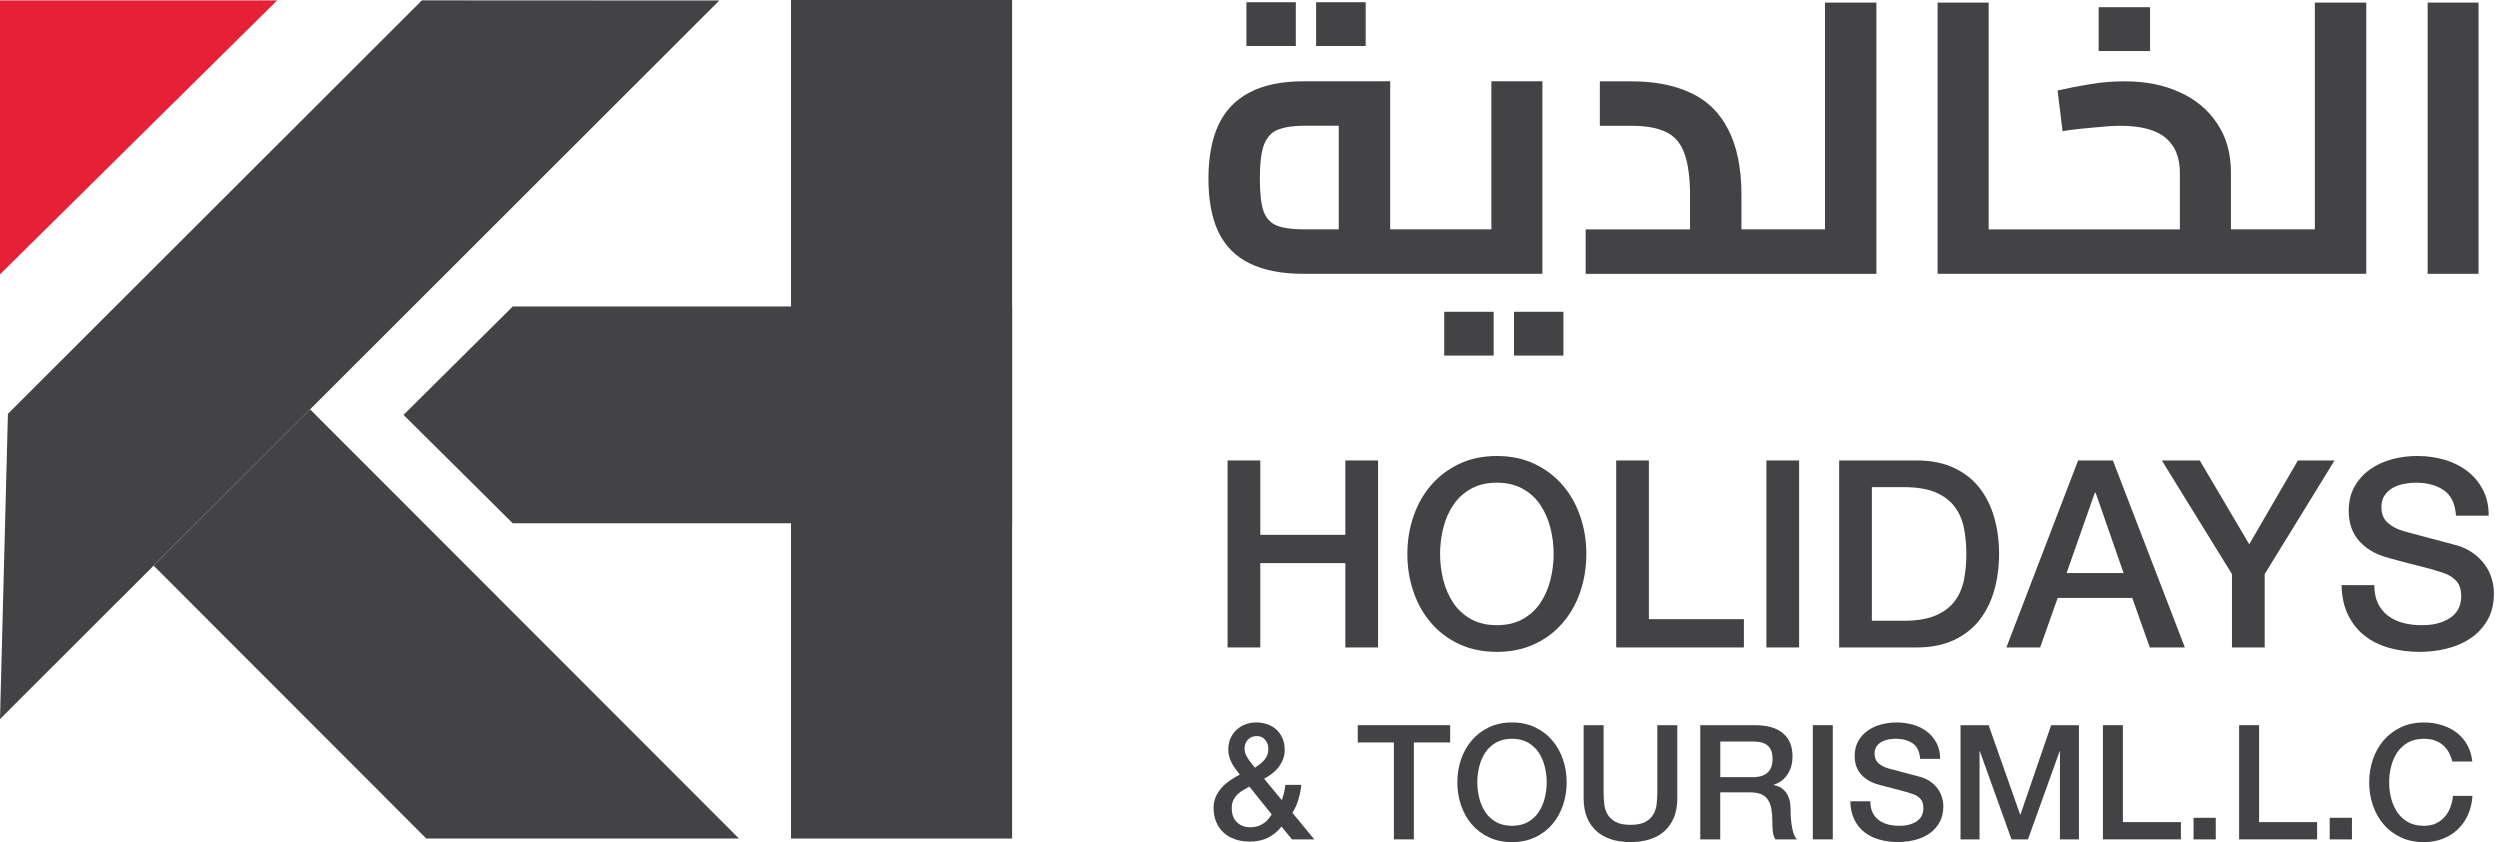 <svg width="95" height="32" viewBox="0 0 95 32" fill="none" xmlns="http://www.w3.org/2000/svg">
<g clip-path="url(#clip0_228_792)">
<path d="M28.081 31.865H16.2L5.837 21.494L11.783 15.555L28.081 31.865Z" fill="#434245"/>
<path d="M38.46 0H30.059V31.865H38.46V0Z" fill="#434245"/>
<path d="M38.461 11.646V19.885H19.485L15.334 15.766L19.485 11.646H38.461Z" fill="#434245"/>
<path d="M0 0.014V10.425L10.533 0.014H0Z" fill="#E52037"/>
<path d="M16.032 0.013L0.301 15.725L0 27.325L5.837 21.494L11.783 15.555L27.334 0.019L16.032 0.013Z" fill="#434245"/>
<path d="M49.241 0.085H47.364V1.748H49.241V0.085Z" fill="#434245"/>
<path d="M81.702 0.274H79.749V1.939H81.702V0.274Z" fill="#434245"/>
<path d="M51.896 0.085H50.012V1.748H51.896V0.085Z" fill="#434245"/>
<path d="M56.759 11.848H54.881V13.512H56.759V11.848Z" fill="#434245"/>
<path d="M59.409 11.848H57.531V13.512H59.409V11.848Z" fill="#434245"/>
<path d="M58.612 3.089H56.672V8.715H52.827V3.089H49.533C48.71 3.089 48.027 3.228 47.496 3.507C46.959 3.779 46.561 4.197 46.3 4.748C46.047 5.292 45.921 5.975 45.921 6.792C45.921 7.609 46.047 8.284 46.3 8.817C46.561 9.355 46.959 9.753 47.496 10.013C48.027 10.272 48.71 10.405 49.533 10.405H58.611V3.089H58.612ZM48.546 8.582C48.299 8.493 48.128 8.317 48.021 8.044C47.919 7.759 47.875 7.341 47.875 6.792C47.875 6.209 47.925 5.773 48.034 5.495C48.147 5.203 48.33 5.013 48.571 4.925C48.818 4.831 49.133 4.779 49.533 4.779H50.873V8.715H49.533C49.115 8.715 48.787 8.671 48.545 8.582H48.546Z" fill="#434245"/>
<path d="M94.184 0.098H92.25V10.405H94.184V0.098Z" fill="#434245"/>
<path d="M87.963 8.715H84.776V6.558C84.776 5.831 84.6 5.204 84.251 4.692C83.91 4.178 83.442 3.78 82.835 3.508C82.234 3.229 81.532 3.09 80.742 3.09C80.317 3.09 79.894 3.122 79.458 3.192C79.027 3.262 78.604 3.345 78.188 3.439L78.377 4.982C78.832 4.913 79.256 4.869 79.648 4.838C80.033 4.8 80.344 4.78 80.564 4.78C81.349 4.78 81.924 4.932 82.285 5.23C82.651 5.533 82.835 5.977 82.835 6.558V8.716H75.569V0.098H73.629V10.405H89.918V0.098H87.964V8.715H87.963Z" fill="#434245"/>
<path d="M69.349 8.715H66.175V7.418C66.175 6.388 66.003 5.558 65.674 4.925C65.352 4.287 64.878 3.819 64.245 3.528C63.626 3.236 62.868 3.09 61.976 3.09H60.794V4.78H61.976C62.539 4.78 62.981 4.856 63.303 5.015C63.632 5.167 63.866 5.439 63.999 5.812C64.145 6.193 64.221 6.73 64.221 7.419V8.716H60.255V10.406H71.303V0.098H69.349V8.715H69.349Z" fill="#434245"/>
<path d="M46.648 17.497H47.891V20.323H51.123V17.497H52.366V24.603H51.123V21.398H47.891V24.603H46.648V17.497Z" fill="#434245"/>
<path d="M56.88 17.328C57.411 17.328 57.886 17.427 58.307 17.626C58.728 17.825 59.085 18.094 59.377 18.433C59.669 18.771 59.892 19.166 60.048 19.617C60.204 20.068 60.281 20.546 60.281 21.05C60.281 21.553 60.204 22.041 60.048 22.492C59.892 22.944 59.669 23.339 59.377 23.676C59.085 24.015 58.728 24.282 58.307 24.478C57.886 24.673 57.41 24.771 56.88 24.771C56.351 24.771 55.874 24.673 55.454 24.478C55.032 24.282 54.676 24.015 54.385 23.676C54.093 23.338 53.869 22.944 53.714 22.492C53.558 22.041 53.48 21.561 53.48 21.05C53.48 20.539 53.558 20.068 53.714 19.617C53.869 19.166 54.093 18.77 54.385 18.433C54.677 18.094 55.033 17.826 55.454 17.626C55.875 17.427 56.35 17.328 56.88 17.328ZM56.88 18.342C56.502 18.342 56.176 18.419 55.901 18.572C55.626 18.724 55.402 18.928 55.23 19.183C55.057 19.439 54.929 19.729 54.847 20.054C54.764 20.379 54.723 20.711 54.723 21.05C54.723 21.388 54.764 21.72 54.847 22.045C54.93 22.37 55.057 22.66 55.23 22.916C55.402 23.171 55.626 23.375 55.901 23.528C56.176 23.68 56.503 23.757 56.88 23.757C57.258 23.757 57.585 23.681 57.86 23.528C58.135 23.375 58.359 23.171 58.531 22.916C58.703 22.66 58.831 22.37 58.914 22.045C58.997 21.72 59.038 21.388 59.038 21.05C59.038 20.711 58.997 20.38 58.914 20.054C58.831 19.729 58.703 19.439 58.531 19.183C58.359 18.928 58.135 18.724 57.86 18.572C57.585 18.419 57.258 18.342 56.88 18.342Z" fill="#434245"/>
<path d="M61.415 17.497H62.658V23.528H66.268V24.603H61.415V17.497Z" fill="#434245"/>
<path d="M67.123 17.497H68.366V24.603H67.123V17.497Z" fill="#434245"/>
<path d="M69.888 17.497H72.832C73.375 17.497 73.846 17.59 74.244 17.776C74.642 17.962 74.967 18.215 75.219 18.537C75.471 18.859 75.658 19.235 75.781 19.666C75.904 20.098 75.965 20.559 75.965 21.05C75.965 21.541 75.904 22.002 75.781 22.433C75.658 22.864 75.471 23.241 75.219 23.563C74.967 23.884 74.642 24.139 74.244 24.324C73.846 24.51 73.375 24.603 72.832 24.603H69.888V17.497ZM71.131 23.588H72.354C72.838 23.588 73.234 23.523 73.543 23.393C73.85 23.264 74.093 23.085 74.268 22.856C74.444 22.627 74.564 22.359 74.627 22.05C74.69 21.742 74.721 21.408 74.721 21.05C74.721 20.692 74.69 20.358 74.627 20.05C74.564 19.742 74.444 19.473 74.268 19.244C74.093 19.014 73.85 18.836 73.543 18.706C73.234 18.577 72.838 18.512 72.354 18.512H71.131V23.587V23.588Z" fill="#434245"/>
<path d="M78.967 17.497H80.29L83.025 24.603H81.692L81.026 22.722H78.192L77.525 24.603H76.243L78.968 17.497H78.967ZM78.53 21.776H80.697L79.633 18.721H79.604L78.53 21.776Z" fill="#434245"/>
<path d="M84.815 21.816L82.149 17.497H83.591L85.471 20.682L87.32 17.497H88.713L86.058 21.816V24.603H84.815V21.816Z" fill="#434245"/>
<path d="M90.224 22.234C90.224 22.506 90.271 22.738 90.364 22.931C90.457 23.123 90.586 23.281 90.752 23.404C90.918 23.527 91.108 23.616 91.323 23.673C91.539 23.729 91.772 23.757 92.024 23.757C92.296 23.757 92.528 23.726 92.721 23.662C92.913 23.599 93.068 23.518 93.188 23.419C93.308 23.319 93.393 23.204 93.447 23.075C93.499 22.946 93.526 22.814 93.526 22.682C93.526 22.41 93.465 22.209 93.342 22.079C93.219 21.95 93.085 21.859 92.94 21.806C92.688 21.713 92.395 21.625 92.059 21.542C91.725 21.459 91.312 21.352 90.822 21.218C90.517 21.139 90.263 21.034 90.061 20.905C89.859 20.776 89.698 20.631 89.579 20.472C89.459 20.313 89.375 20.144 89.325 19.964C89.276 19.785 89.251 19.603 89.251 19.417C89.251 19.058 89.325 18.748 89.475 18.486C89.624 18.224 89.821 18.007 90.066 17.834C90.311 17.662 90.59 17.534 90.901 17.451C91.213 17.368 91.528 17.327 91.846 17.327C92.217 17.327 92.567 17.375 92.895 17.471C93.223 17.568 93.512 17.712 93.761 17.904C94.01 18.097 94.207 18.334 94.353 18.616C94.499 18.898 94.571 19.225 94.571 19.596H93.328C93.295 19.139 93.139 18.815 92.861 18.626C92.582 18.436 92.227 18.342 91.796 18.342C91.651 18.342 91.501 18.357 91.349 18.387C91.197 18.417 91.057 18.467 90.931 18.536C90.805 18.606 90.701 18.7 90.618 18.82C90.535 18.94 90.494 19.089 90.494 19.268C90.494 19.52 90.572 19.718 90.727 19.86C90.883 20.003 91.087 20.11 91.339 20.184C91.365 20.19 91.469 20.218 91.652 20.268C91.834 20.317 92.038 20.372 92.263 20.432C92.488 20.492 92.709 20.55 92.924 20.606C93.14 20.663 93.294 20.704 93.387 20.731C93.619 20.804 93.821 20.903 93.993 21.029C94.165 21.155 94.309 21.299 94.426 21.462C94.542 21.625 94.628 21.799 94.684 21.985C94.74 22.171 94.769 22.357 94.769 22.542C94.769 22.94 94.688 23.28 94.525 23.562C94.362 23.844 94.149 24.074 93.883 24.254C93.618 24.433 93.316 24.564 92.978 24.647C92.64 24.73 92.296 24.771 91.944 24.771C91.54 24.771 91.159 24.722 90.8 24.622C90.442 24.522 90.13 24.37 89.865 24.164C89.601 23.959 89.388 23.695 89.229 23.373C89.07 23.052 88.987 22.672 88.98 22.234H90.223H90.224Z" fill="#434245"/>
<path d="M48.697 31.411C48.535 31.61 48.356 31.754 48.16 31.845C47.964 31.936 47.738 31.981 47.483 31.981C47.284 31.981 47.101 31.952 46.933 31.893C46.765 31.835 46.62 31.75 46.499 31.641C46.377 31.532 46.283 31.397 46.217 31.237C46.15 31.077 46.116 30.896 46.116 30.693C46.116 30.539 46.145 30.4 46.201 30.274C46.258 30.148 46.333 30.034 46.426 29.93C46.519 29.826 46.626 29.734 46.745 29.653C46.865 29.572 46.987 29.5 47.112 29.434C47.056 29.362 47.001 29.29 46.948 29.219C46.896 29.148 46.849 29.074 46.809 28.997C46.768 28.92 46.736 28.839 46.712 28.754C46.687 28.669 46.675 28.579 46.675 28.486C46.675 28.328 46.702 28.186 46.757 28.061C46.812 27.935 46.888 27.826 46.985 27.736C47.082 27.645 47.195 27.575 47.325 27.526C47.454 27.477 47.593 27.453 47.738 27.453C47.876 27.453 48.01 27.474 48.142 27.517C48.274 27.559 48.389 27.624 48.488 27.711C48.587 27.798 48.667 27.907 48.728 28.036C48.788 28.166 48.819 28.318 48.819 28.492C48.819 28.622 48.798 28.741 48.755 28.85C48.713 28.96 48.656 29.06 48.586 29.151C48.515 29.243 48.432 29.324 48.337 29.398C48.242 29.471 48.141 29.535 48.036 29.592L48.71 30.407C48.735 30.338 48.759 30.259 48.783 30.17C48.807 30.081 48.827 29.965 48.843 29.824H49.451C49.43 30.014 49.393 30.201 49.339 30.383C49.284 30.565 49.208 30.734 49.111 30.887L49.943 31.896H49.093L48.698 31.41L48.697 31.411ZM47.476 29.891C47.411 29.932 47.341 29.972 47.263 30.013C47.186 30.053 47.115 30.104 47.048 30.165C46.981 30.225 46.925 30.299 46.878 30.384C46.831 30.469 46.807 30.576 46.807 30.706C46.807 30.941 46.873 31.122 47.005 31.247C47.137 31.373 47.303 31.436 47.506 31.436C47.631 31.436 47.739 31.418 47.828 31.384C47.917 31.35 47.993 31.308 48.056 31.259C48.119 31.21 48.171 31.158 48.214 31.101C48.256 31.044 48.294 30.994 48.326 30.949L47.476 29.891ZM47.755 27.971C47.625 27.971 47.516 28.014 47.427 28.101C47.338 28.188 47.294 28.305 47.294 28.451C47.294 28.523 47.306 28.591 47.333 28.654C47.359 28.717 47.391 28.777 47.43 28.836C47.468 28.895 47.511 28.953 47.557 29.009C47.604 29.066 47.647 29.12 47.688 29.173C47.753 29.129 47.815 29.083 47.876 29.037C47.937 28.99 47.991 28.94 48.04 28.885C48.089 28.83 48.127 28.768 48.155 28.7C48.184 28.631 48.198 28.553 48.198 28.469C48.198 28.327 48.157 28.208 48.076 28.113C47.995 28.017 47.888 27.97 47.754 27.97L47.755 27.971Z" fill="#434245"/>
<path d="M51.595 27.557H55.106V28.213H53.727V31.896H52.968V28.213H51.595V27.557Z" fill="#434245"/>
<path d="M57.456 27.453C57.78 27.453 58.07 27.514 58.327 27.635C58.584 27.757 58.802 27.921 58.98 28.128C59.158 28.334 59.295 28.575 59.39 28.851C59.485 29.126 59.533 29.418 59.533 29.726C59.533 30.034 59.485 30.332 59.39 30.608C59.295 30.883 59.158 31.124 58.98 31.331C58.802 31.537 58.584 31.701 58.327 31.82C58.07 31.94 57.779 32 57.456 32C57.133 32 56.841 31.94 56.585 31.82C56.328 31.7 56.11 31.537 55.932 31.331C55.754 31.124 55.617 30.883 55.522 30.608C55.427 30.332 55.379 30.038 55.379 29.726C55.379 29.414 55.427 29.126 55.522 28.851C55.617 28.575 55.753 28.334 55.932 28.128C56.11 27.921 56.328 27.757 56.585 27.635C56.842 27.514 57.133 27.453 57.456 27.453ZM57.456 28.073C57.225 28.073 57.026 28.119 56.858 28.212C56.69 28.306 56.553 28.431 56.448 28.586C56.342 28.742 56.264 28.92 56.214 29.119C56.163 29.317 56.138 29.519 56.138 29.727C56.138 29.934 56.163 30.136 56.214 30.335C56.264 30.534 56.342 30.71 56.448 30.867C56.553 31.023 56.69 31.148 56.858 31.241C57.026 31.334 57.225 31.38 57.456 31.38C57.687 31.38 57.886 31.334 58.054 31.241C58.222 31.148 58.359 31.023 58.464 30.867C58.57 30.711 58.648 30.534 58.698 30.335C58.749 30.137 58.774 29.934 58.774 29.727C58.774 29.519 58.749 29.317 58.698 29.119C58.648 28.92 58.57 28.743 58.464 28.586C58.359 28.431 58.222 28.306 58.054 28.212C57.886 28.119 57.687 28.073 57.456 28.073Z" fill="#434245"/>
<path d="M60.177 27.557H60.937V30.085C60.937 30.231 60.944 30.379 60.958 30.529C60.972 30.679 61.013 30.813 61.079 30.933C61.146 31.053 61.247 31.151 61.383 31.228C61.519 31.305 61.71 31.343 61.957 31.343C62.205 31.343 62.396 31.304 62.531 31.228C62.667 31.151 62.768 31.053 62.835 30.933C62.902 30.813 62.942 30.679 62.956 30.529C62.971 30.379 62.978 30.231 62.978 30.085V27.557H63.737V30.335C63.737 30.615 63.695 30.857 63.61 31.064C63.525 31.27 63.404 31.443 63.248 31.584C63.093 31.723 62.905 31.828 62.686 31.896C62.468 31.965 62.225 32 61.958 32C61.691 32 61.448 31.965 61.229 31.896C61.011 31.828 60.824 31.723 60.667 31.584C60.512 31.444 60.391 31.271 60.306 31.064C60.221 30.857 60.178 30.614 60.178 30.335V27.557H60.177Z" fill="#434245"/>
<path d="M64.611 27.557H66.682C67.16 27.557 67.518 27.66 67.757 27.867C67.996 28.073 68.115 28.361 68.115 28.73C68.115 28.936 68.085 29.108 68.024 29.243C67.963 29.379 67.892 29.488 67.811 29.571C67.73 29.654 67.65 29.714 67.571 29.751C67.492 29.788 67.434 29.811 67.398 29.824V29.836C67.463 29.844 67.533 29.864 67.608 29.896C67.683 29.929 67.753 29.981 67.818 30.052C67.883 30.122 67.936 30.215 67.978 30.328C68.021 30.442 68.042 30.584 68.042 30.754C68.042 31.009 68.061 31.241 68.1 31.45C68.138 31.658 68.198 31.808 68.279 31.896H67.465C67.409 31.803 67.375 31.7 67.365 31.586C67.355 31.473 67.35 31.364 67.35 31.258C67.35 31.06 67.337 30.888 67.313 30.744C67.288 30.601 67.244 30.481 67.179 30.386C67.114 30.291 67.026 30.221 66.915 30.176C66.804 30.132 66.661 30.109 66.487 30.109H65.369V31.896H64.61V27.557H64.611ZM65.37 29.532H66.615C66.858 29.532 67.042 29.474 67.168 29.359C67.294 29.244 67.357 29.07 67.357 28.839C67.357 28.701 67.336 28.589 67.296 28.502C67.256 28.415 67.2 28.347 67.129 28.299C67.058 28.25 66.977 28.218 66.886 28.201C66.795 28.185 66.701 28.177 66.604 28.177H65.371V29.532H65.37Z" fill="#434245"/>
<path d="M68.887 27.557H69.646V31.896H68.887V27.557Z" fill="#434245"/>
<path d="M71.073 30.45C71.073 30.616 71.102 30.758 71.158 30.875C71.215 30.993 71.294 31.089 71.395 31.164C71.496 31.24 71.612 31.294 71.744 31.328C71.875 31.363 72.018 31.38 72.172 31.38C72.338 31.38 72.48 31.361 72.597 31.322C72.715 31.283 72.81 31.234 72.883 31.173C72.955 31.113 73.008 31.043 73.041 30.964C73.073 30.884 73.089 30.805 73.089 30.724C73.089 30.558 73.052 30.435 72.977 30.356C72.901 30.277 72.82 30.222 72.73 30.189C72.577 30.132 72.397 30.079 72.193 30.028C71.988 29.977 71.736 29.912 71.436 29.83C71.25 29.782 71.095 29.718 70.972 29.639C70.848 29.559 70.75 29.471 70.677 29.374C70.605 29.277 70.552 29.173 70.522 29.064C70.492 28.955 70.477 28.843 70.477 28.729C70.477 28.511 70.522 28.321 70.613 28.161C70.704 28.001 70.824 27.868 70.974 27.763C71.124 27.657 71.294 27.579 71.484 27.529C71.674 27.478 71.867 27.453 72.061 27.453C72.288 27.453 72.501 27.482 72.701 27.541C72.902 27.599 73.078 27.688 73.23 27.805C73.382 27.923 73.502 28.068 73.591 28.24C73.68 28.412 73.725 28.612 73.725 28.838H72.966C72.945 28.559 72.85 28.361 72.68 28.245C72.51 28.13 72.294 28.072 72.03 28.072C71.941 28.072 71.85 28.081 71.757 28.099C71.663 28.117 71.579 28.148 71.501 28.191C71.424 28.233 71.361 28.291 71.31 28.364C71.259 28.436 71.234 28.528 71.234 28.637C71.234 28.791 71.282 28.912 71.377 28.999C71.472 29.086 71.597 29.152 71.75 29.197C71.766 29.2 71.83 29.218 71.942 29.248C72.053 29.278 72.178 29.312 72.316 29.348C72.453 29.385 72.588 29.421 72.719 29.455C72.85 29.489 72.945 29.514 73.002 29.53C73.143 29.575 73.267 29.636 73.372 29.713C73.478 29.79 73.566 29.878 73.636 29.977C73.707 30.076 73.76 30.183 73.794 30.296C73.829 30.41 73.846 30.523 73.846 30.637C73.846 30.88 73.796 31.088 73.697 31.26C73.598 31.432 73.468 31.572 73.306 31.682C73.144 31.791 72.96 31.871 72.753 31.922C72.546 31.973 72.335 31.998 72.121 31.998C71.874 31.998 71.642 31.967 71.423 31.906C71.204 31.846 71.014 31.753 70.852 31.626C70.69 31.501 70.561 31.34 70.464 31.143C70.367 30.947 70.316 30.715 70.312 30.447H71.071L71.073 30.45Z" fill="#434245"/>
<path d="M74.499 27.557H75.568L76.765 30.954H76.777L77.943 27.557H79V31.896H78.278V28.547H78.266L77.063 31.896H76.437L75.235 28.547H75.223V31.896H74.5V27.557H74.499Z" fill="#434245"/>
<path d="M79.911 27.557H80.67V31.24H82.875V31.896H79.911V27.557Z" fill="#434245"/>
<path d="M83.355 31.076H84.199V31.897H83.355V31.076Z" fill="#434245"/>
<path d="M85.086 27.557H85.845V31.24H88.05V31.896H85.086V27.557Z" fill="#434245"/>
<path d="M88.529 31.076H89.374V31.897H88.529V31.076Z" fill="#434245"/>
<path d="M93.188 28.937C93.156 28.811 93.111 28.695 93.054 28.59C92.998 28.485 92.924 28.394 92.836 28.317C92.746 28.24 92.642 28.18 92.522 28.137C92.403 28.095 92.265 28.074 92.106 28.074C91.876 28.074 91.676 28.12 91.508 28.213C91.341 28.307 91.204 28.432 91.098 28.587C90.993 28.743 90.915 28.921 90.864 29.119C90.813 29.318 90.788 29.52 90.788 29.728C90.788 29.935 90.813 30.137 90.864 30.336C90.915 30.535 90.993 30.712 91.098 30.868C91.204 31.024 91.34 31.148 91.508 31.242C91.676 31.335 91.876 31.381 92.106 31.381C92.276 31.381 92.426 31.352 92.556 31.293C92.685 31.235 92.797 31.154 92.89 31.05C92.984 30.946 93.056 30.826 93.109 30.688C93.162 30.551 93.196 30.403 93.213 30.244H93.953C93.937 30.504 93.881 30.741 93.786 30.955C93.691 31.17 93.562 31.356 93.4 31.511C93.238 31.667 93.048 31.788 92.829 31.873C92.611 31.958 92.37 32 92.106 32C91.782 32 91.492 31.941 91.235 31.821C90.978 31.701 90.761 31.538 90.582 31.332C90.404 31.125 90.267 30.884 90.172 30.608C90.077 30.333 90.029 30.039 90.029 29.727C90.029 29.415 90.077 29.127 90.172 28.852C90.267 28.576 90.404 28.335 90.582 28.128C90.761 27.922 90.978 27.758 91.235 27.636C91.492 27.515 91.783 27.454 92.106 27.454C92.35 27.454 92.578 27.488 92.793 27.555C93.007 27.621 93.196 27.719 93.36 27.846C93.524 27.973 93.657 28.128 93.758 28.311C93.859 28.493 93.922 28.703 93.947 28.937H93.187L93.188 28.937Z" fill="#434245"/>
</g>
<defs>
<clipPath id="clip0_228_792">
<rect width="94.769" height="32" fill="white"/>
</clipPath>
</defs>
</svg>

